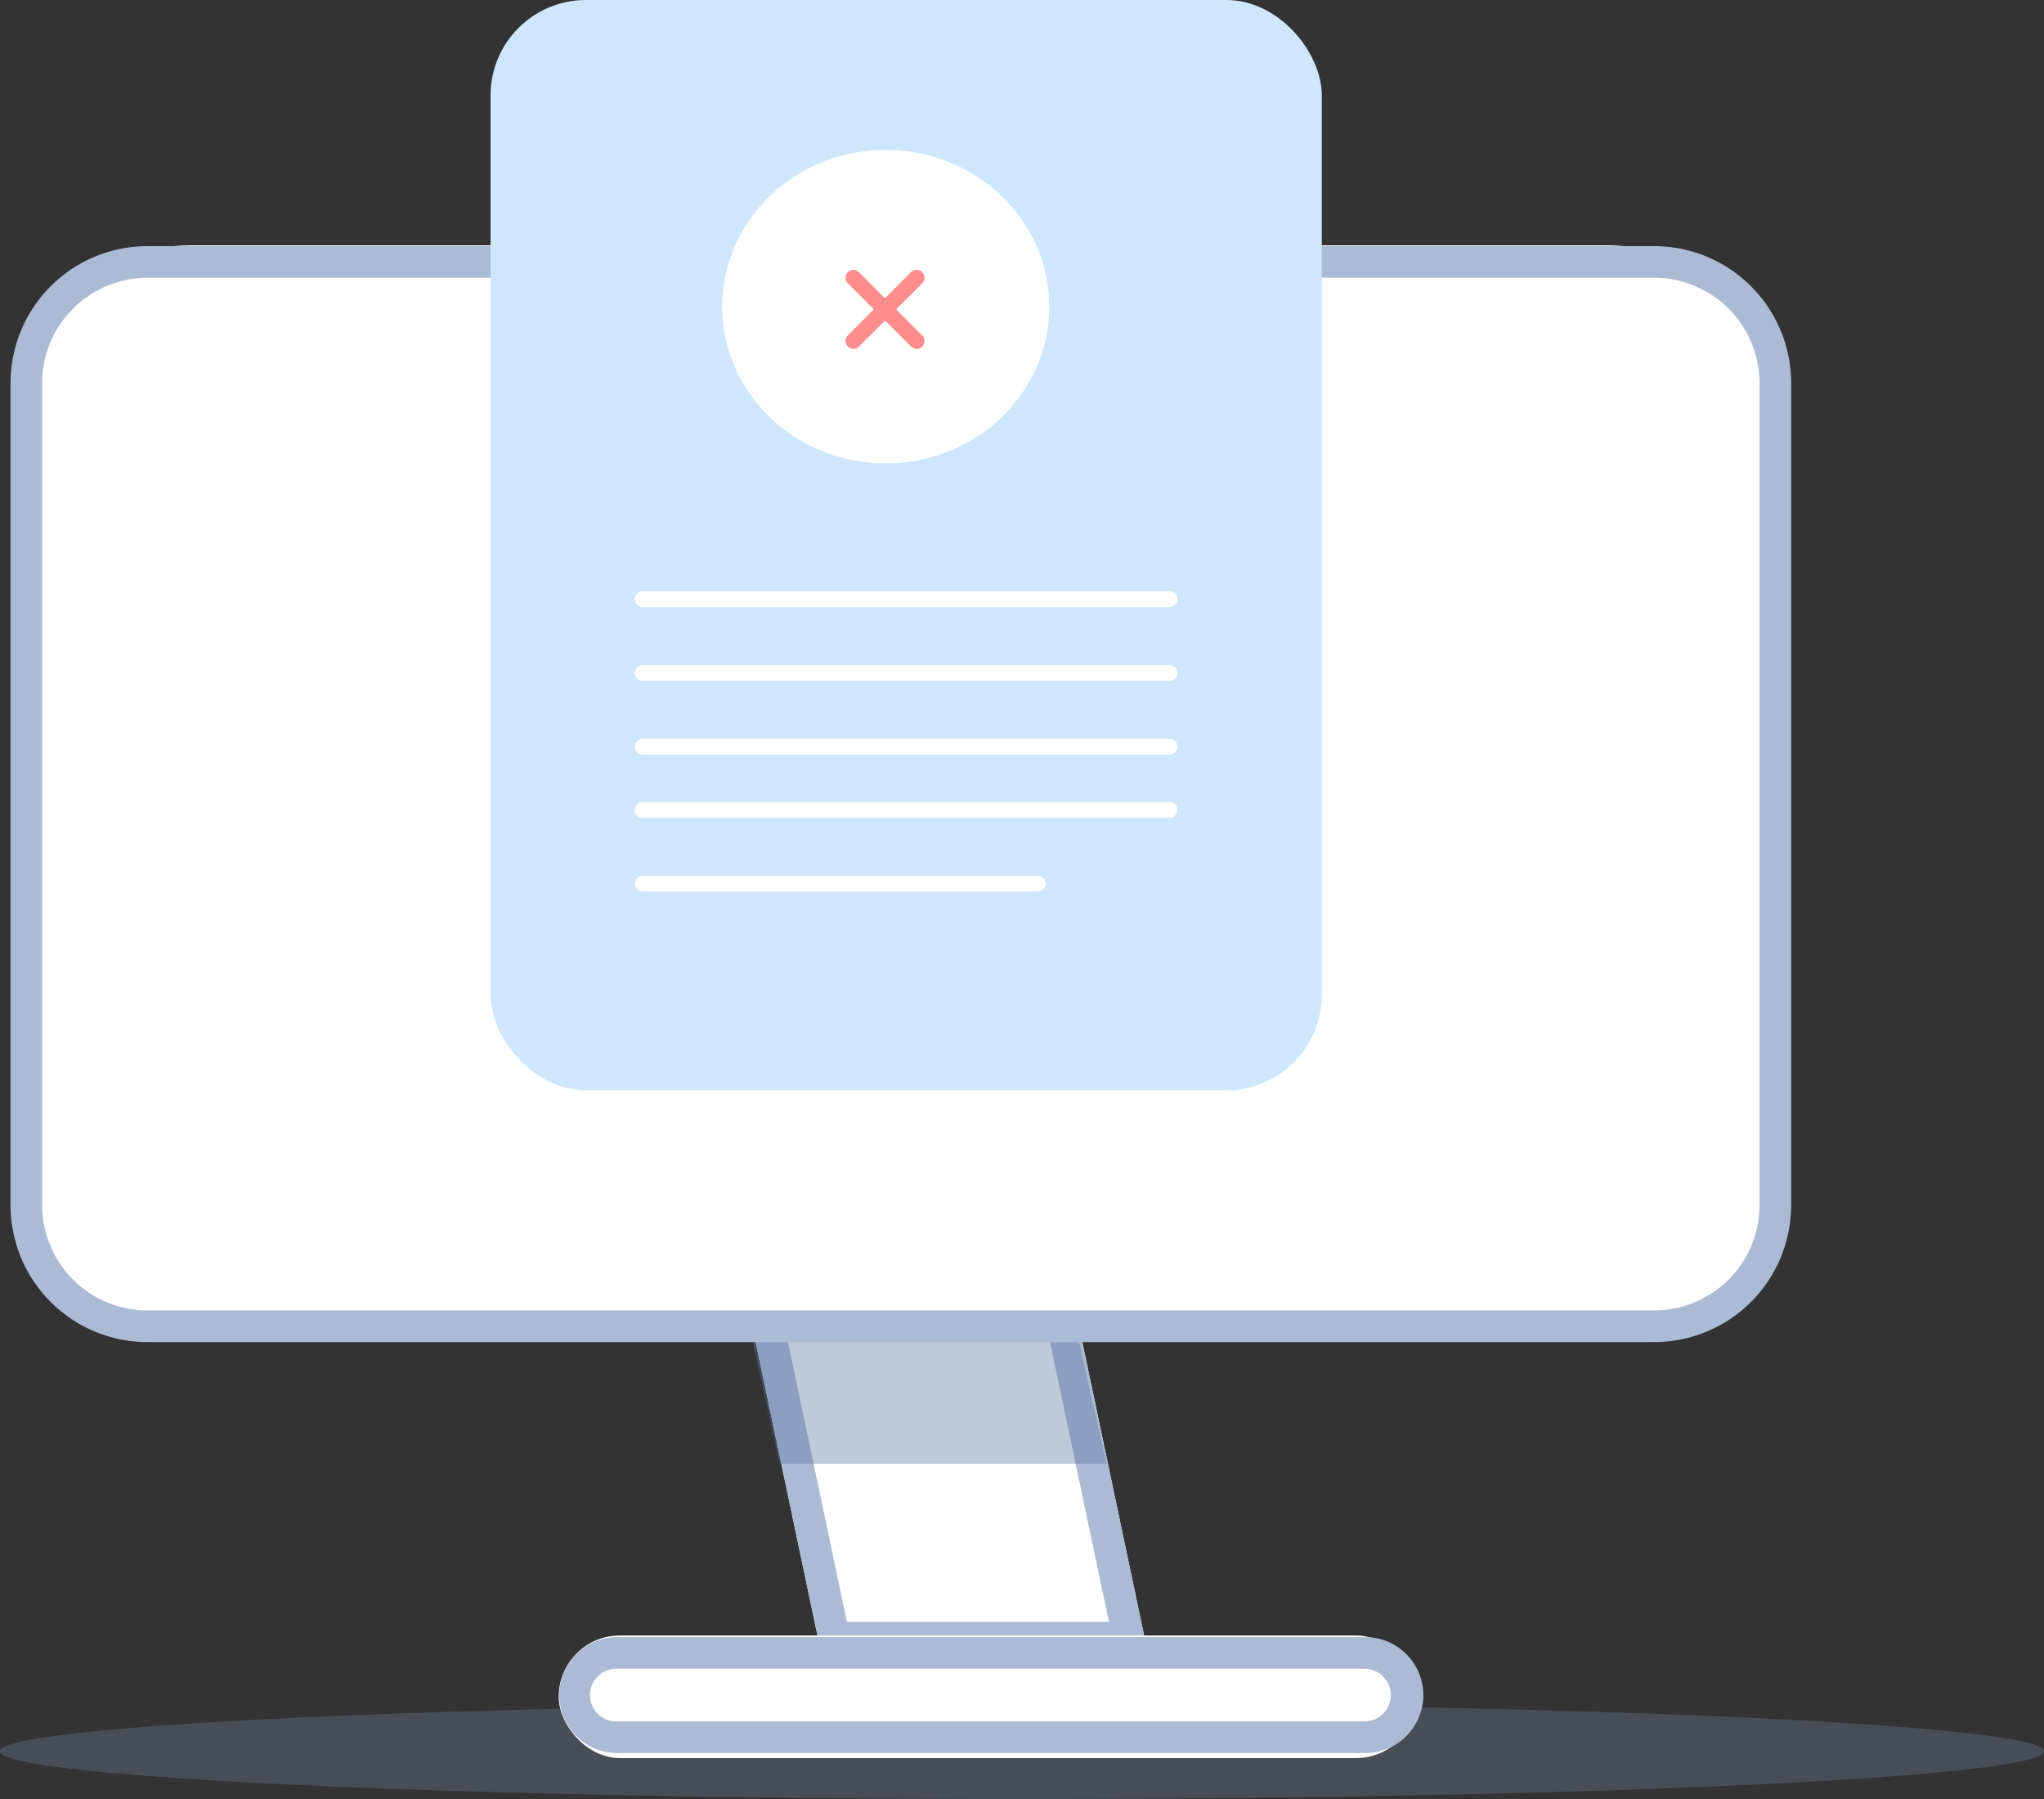 <svg xmlns="http://www.w3.org/2000/svg" width="150" height="132" viewBox="0 0 150 132">
  <rect x="0" y="0" width="150" height="132" fill="#333333" stroke="none"/>
  <g id="Group_2" data-name="Group 2" transform="translate(-505 -1575.722)">
    <ellipse id="Ellipse_1" data-name="Ellipse 1" cx="75" cy="3.5" rx="75" ry="3.5" transform="translate(505 1700.722)" fill="#8da0c0" opacity="0.25"/>
    <path id="Path_2" data-name="Path 2" d="M-.107-1.932H23.863l5.455,25.885H5.348Z" transform="translate(559.921 1673.088)" fill="#fff"/>
    <path id="Path_2_-_Outline" data-name="Path 2 - Outline" d="M2.753.387,7.23,21.633H26.458L21.981.387H2.753M-.107-1.932H23.863l5.455,25.885H5.348Z" transform="translate(559.921 1673.088)" fill="#acbbd5"/>
    <path id="Path_3" data-name="Path 3" d="M.432,1.919H24.376l2.031,8.988h-24Z" transform="translate(559.799 1672.214)" fill="#59739f" opacity="0.38"/>
    <rect id="Rectangle_6" data-name="Rectangle 6" width="63" height="9" rx="4.5" transform="translate(546 1695.722)" fill="#fff"/>
    <path id="Rectangle_6_-_Outline" data-name="Rectangle 6 - Outline" d="M4.253,2.32a1.933,1.933,0,0,0,0,3.866h54.9a1.933,1.933,0,1,0,0-3.866H4.253m0-2.32h54.9a4.253,4.253,0,1,1,0,8.505H4.253A4.253,4.253,0,0,1,4.253,0Z" transform="translate(545.979 1695.845)" fill="#acbbd5"/>
    <rect id="Rectangle_4" data-name="Rectangle 4" width="130" height="80" rx="13" transform="translate(506 1593.722)" fill="#fff"/>
    <path id="Rectangle_5" data-name="Rectangle 5" d="M10.052,2.32A7.741,7.741,0,0,0,2.32,10.052V70.361a7.741,7.741,0,0,0,7.732,7.732H120.619a7.741,7.741,0,0,0,7.732-7.732V10.052a7.741,7.741,0,0,0-7.732-7.732H10.052m0-2.32H120.619A10.052,10.052,0,0,1,130.67,10.052V70.361a10.052,10.052,0,0,1-10.052,10.052H10.052A10.052,10.052,0,0,1,0,70.361V10.052A10.052,10.052,0,0,1,10.052,0Z" transform="translate(505.773 1593.783)" fill="#acbbd5"/>
    <rect id="Rectangle_7" data-name="Rectangle 7" width="61" height="80" rx="7" transform="translate(541 1575.722)" fill="#cee7ff"/>
    <ellipse id="Ellipse_2" data-name="Ellipse 2" cx="12" cy="11.5" rx="12" ry="11.5" transform="translate(558 1586.722)" fill="#fff"/>
    <path id="Line_1" data-name="Line 1" d="M-.17,5.049a.578.578,0,0,1-.41-.17.58.58,0,0,1,0-.82L4.059-.58a.58.58,0,0,1,.82,0,.58.58,0,0,1,0,.82L.24,4.879A.578.578,0,0,1-.17,5.049Z" transform="translate(567.799 1596.273)" fill="#ff8d8d"/>
    <path id="Line_2" data-name="Line 2" d="M4.469,5.049a.578.578,0,0,1-.41-.17L-.58.24a.58.58,0,0,1,0-.82.58.58,0,0,1,.82,0L4.879,4.059a.58.58,0,0,1-.41.99Z" transform="translate(567.799 1596.273)" fill="#ff8d8d"/>
    <path id="Line_3" data-name="Line 3" d="M38.49.41H-.17A.58.58,0,0,1-.75-.17.58.58,0,0,1-.17-.75H38.49a.58.58,0,0,1,.58.58A.58.58,0,0,1,38.49.41Z" transform="translate(552.335 1619.856)" fill="#fff"/>
    <path id="Line_4" data-name="Line 4" d="M38.49.41H-.17A.58.58,0,0,1-.75-.17.58.58,0,0,1-.17-.75H38.49a.58.58,0,0,1,.58.58A.58.58,0,0,1,38.49.41Z" transform="translate(552.335 1625.268)" fill="#fff"/>
    <path id="Line_5" data-name="Line 5" d="M38.49.41H-.17A.58.58,0,0,1-.75-.17.58.58,0,0,1-.17-.75H38.49a.58.58,0,0,1,.58.58A.58.58,0,0,1,38.49.41Z" transform="translate(552.335 1630.68)" fill="#fff"/>
    <path id="Line_6" data-name="Line 6" d="M38.49.41H-.17A.58.58,0,0,1-.75-.17.58.58,0,0,1-.17-.75H38.49a.58.58,0,0,1,.58.58A.58.58,0,0,1,38.49.41Z" transform="translate(552.335 1635.32)" fill="#fff"/>
    <path id="Line_7" data-name="Line 7" d="M28.825.41H-.17A.58.58,0,0,1-.75-.17.58.58,0,0,1-.17-.75H28.825a.58.58,0,0,1,.58.58A.58.58,0,0,1,28.825.41Z" transform="translate(552.335 1640.732)" fill="#fff"/>
  </g>
</svg>
